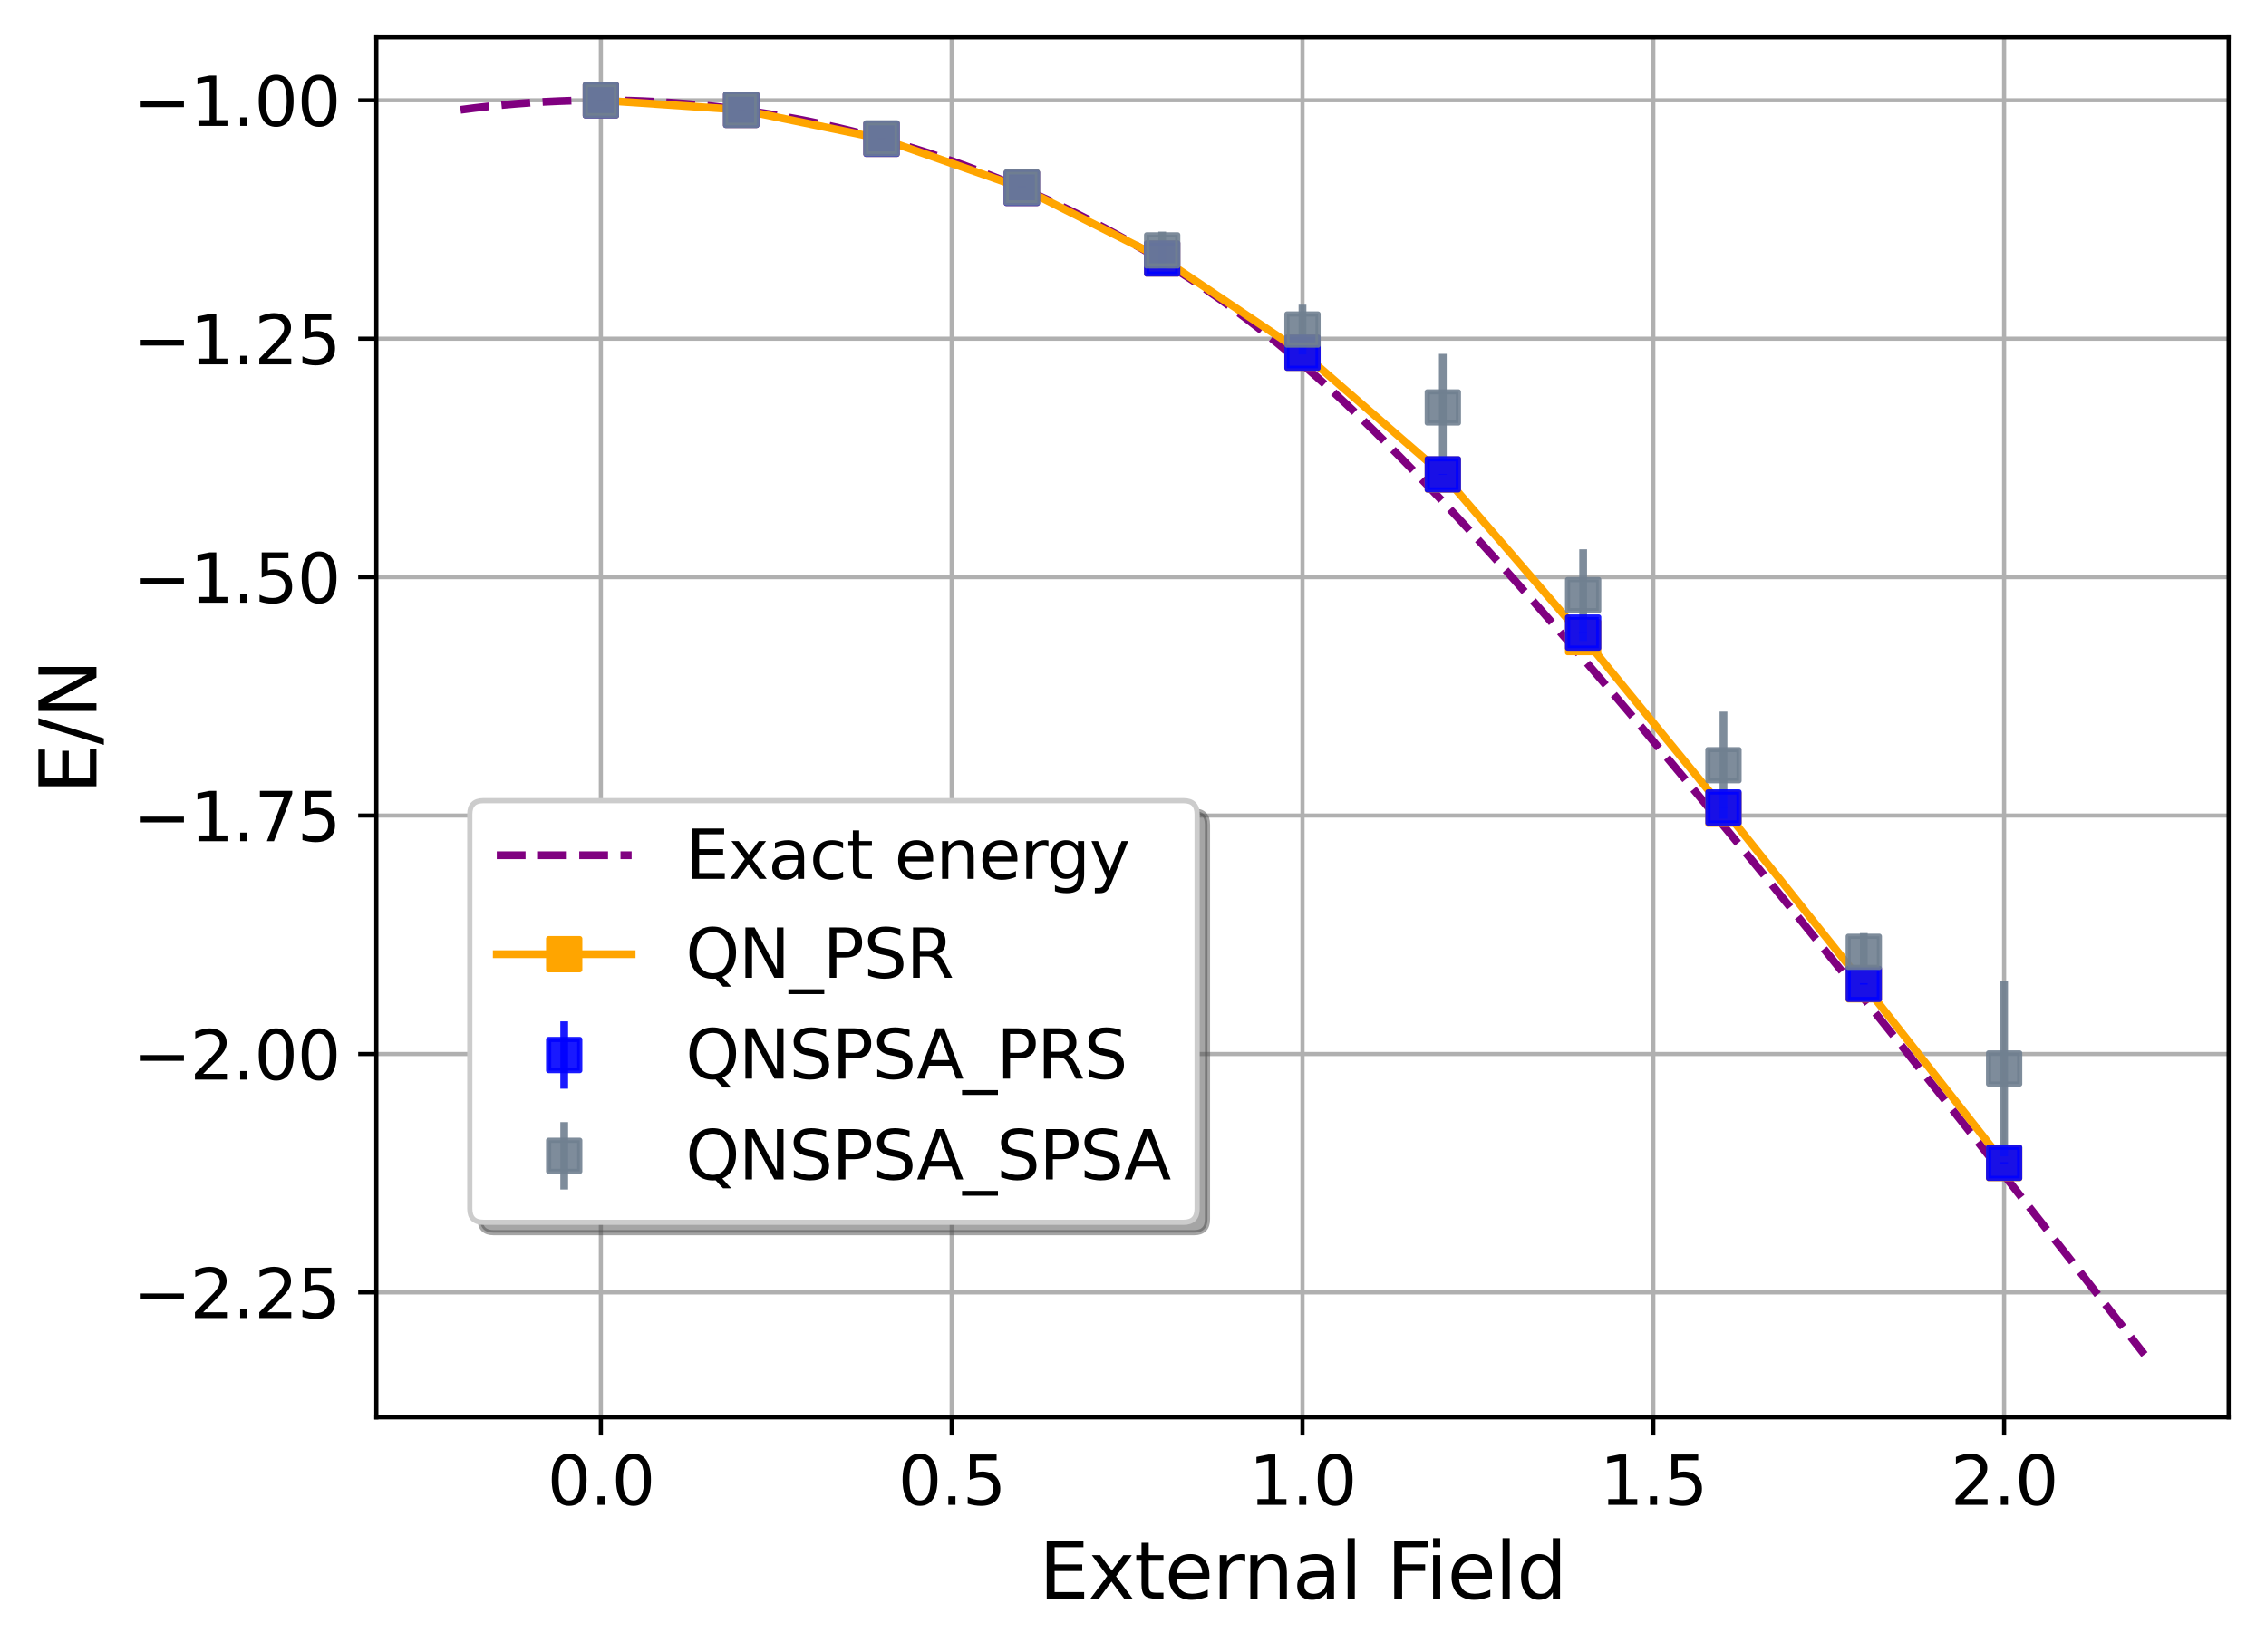 <?xml version="1.0" encoding="utf-8" standalone="no"?>
<!DOCTYPE svg PUBLIC "-//W3C//DTD SVG 1.1//EN"
  "http://www.w3.org/Graphics/SVG/1.1/DTD/svg11.dtd">
<svg xmlns:xlink="http://www.w3.org/1999/xlink" width="436.876pt" height="318.611pt" viewBox="0 0 436.876 318.611" xmlns="http://www.w3.org/2000/svg" version="1.1">
 <defs>
  <style type="text/css">*{stroke-linejoin: round; stroke-linecap: butt}</style>
 </defs>
 <g id="figure_1">
  <g id="patch_1">
   <path d="M 0 318.611 
L 436.876 318.611 
L 436.876 0 
L 0 0 
z
" style="fill: #ffffff"/>
  </g>
  <g id="axes_1">
   <g id="patch_2">
    <path d="M 72.556 273.312 
L 429.676 273.312 
L 429.676 7.2 
L 72.556 7.2 
z
" style="fill: #ffffff"/>
   </g>
   <g id="matplotlib.axis_1">
    <g id="xtick_1">
     <g id="line2d_1">
      <path d="M 115.843 273.312 
L 115.843 7.2 
" clip-path="url(#p0e451d0ab9)" style="fill: none; stroke: #b0b0b0; stroke-width: 0.8; stroke-linecap: square"/>
     </g>
     <g id="line2d_2">
      <defs>
       <path id="mf9d20a5f06" d="M 0 0 
L 0 3.5 
" style="stroke: #000000; stroke-width: 0.8"/>
      </defs>
      <g>
       <use xlink:href="#mf9d20a5f06" x="115.843" y="273.312" style="stroke: #000000; stroke-width: 0.8"/>
      </g>
     </g>
     <g id="text_1">
      <!-- 0.0 -->
      <g transform="translate(105.506 290.19) scale(0.13 -0.13)">
       <defs>
        <path id="DejaVuSans-30" d="M 2034 4250 
Q 1547 4250 1301 3770 
Q 1056 3291 1056 2328 
Q 1056 1369 1301 889 
Q 1547 409 2034 409 
Q 2525 409 2770 889 
Q 3016 1369 3016 2328 
Q 3016 3291 2770 3770 
Q 2525 4250 2034 4250 
z
M 2034 4750 
Q 2819 4750 3233 4129 
Q 3647 3509 3647 2328 
Q 3647 1150 3233 529 
Q 2819 -91 2034 -91 
Q 1250 -91 836 529 
Q 422 1150 422 2328 
Q 422 3509 836 4129 
Q 1250 4750 2034 4750 
z
" transform="scale(0.016)"/>
        <path id="DejaVuSans-2e" d="M 684 794 
L 1344 794 
L 1344 0 
L 684 0 
L 684 794 
z
" transform="scale(0.016)"/>
       </defs>
       <use xlink:href="#DejaVuSans-30"/>
       <use xlink:href="#DejaVuSans-2e" x="63.623"/>
       <use xlink:href="#DejaVuSans-30" x="95.41"/>
      </g>
     </g>
    </g>
    <g id="xtick_2">
     <g id="line2d_3">
      <path d="M 183.48 273.312 
L 183.48 7.2 
" clip-path="url(#p0e451d0ab9)" style="fill: none; stroke: #b0b0b0; stroke-width: 0.8; stroke-linecap: square"/>
     </g>
     <g id="line2d_4">
      <g>
       <use xlink:href="#mf9d20a5f06" x="183.48" y="273.312" style="stroke: #000000; stroke-width: 0.8"/>
      </g>
     </g>
     <g id="text_2">
      <!-- 0.5 -->
      <g transform="translate(173.143 290.19) scale(0.13 -0.13)">
       <defs>
        <path id="DejaVuSans-35" d="M 691 4666 
L 3169 4666 
L 3169 4134 
L 1269 4134 
L 1269 2991 
Q 1406 3038 1543 3061 
Q 1681 3084 1819 3084 
Q 2600 3084 3056 2656 
Q 3513 2228 3513 1497 
Q 3513 744 3044 326 
Q 2575 -91 1722 -91 
Q 1428 -91 1123 -41 
Q 819 9 494 109 
L 494 744 
Q 775 591 1075 516 
Q 1375 441 1709 441 
Q 2250 441 2565 725 
Q 2881 1009 2881 1497 
Q 2881 1984 2565 2268 
Q 2250 2553 1709 2553 
Q 1456 2553 1204 2497 
Q 953 2441 691 2322 
L 691 4666 
z
" transform="scale(0.016)"/>
       </defs>
       <use xlink:href="#DejaVuSans-30"/>
       <use xlink:href="#DejaVuSans-2e" x="63.623"/>
       <use xlink:href="#DejaVuSans-35" x="95.41"/>
      </g>
     </g>
    </g>
    <g id="xtick_3">
     <g id="line2d_5">
      <path d="M 251.116 273.312 
L 251.116 7.2 
" clip-path="url(#p0e451d0ab9)" style="fill: none; stroke: #b0b0b0; stroke-width: 0.8; stroke-linecap: square"/>
     </g>
     <g id="line2d_6">
      <g>
       <use xlink:href="#mf9d20a5f06" x="251.116" y="273.312" style="stroke: #000000; stroke-width: 0.8"/>
      </g>
     </g>
     <g id="text_3">
      <!-- 1.0 -->
      <g transform="translate(240.779 290.19) scale(0.13 -0.13)">
       <defs>
        <path id="DejaVuSans-31" d="M 794 531 
L 1825 531 
L 1825 4091 
L 703 3866 
L 703 4441 
L 1819 4666 
L 2450 4666 
L 2450 531 
L 3481 531 
L 3481 0 
L 794 0 
L 794 531 
z
" transform="scale(0.016)"/>
       </defs>
       <use xlink:href="#DejaVuSans-31"/>
       <use xlink:href="#DejaVuSans-2e" x="63.623"/>
       <use xlink:href="#DejaVuSans-30" x="95.41"/>
      </g>
     </g>
    </g>
    <g id="xtick_4">
     <g id="line2d_7">
      <path d="M 318.752 273.312 
L 318.752 7.2 
" clip-path="url(#p0e451d0ab9)" style="fill: none; stroke: #b0b0b0; stroke-width: 0.8; stroke-linecap: square"/>
     </g>
     <g id="line2d_8">
      <g>
       <use xlink:href="#mf9d20a5f06" x="318.752" y="273.312" style="stroke: #000000; stroke-width: 0.8"/>
      </g>
     </g>
     <g id="text_4">
      <!-- 1.5 -->
      <g transform="translate(308.415 290.19) scale(0.13 -0.13)">
       <use xlink:href="#DejaVuSans-31"/>
       <use xlink:href="#DejaVuSans-2e" x="63.623"/>
       <use xlink:href="#DejaVuSans-35" x="95.41"/>
      </g>
     </g>
    </g>
    <g id="xtick_5">
     <g id="line2d_9">
      <path d="M 386.389 273.312 
L 386.389 7.2 
" clip-path="url(#p0e451d0ab9)" style="fill: none; stroke: #b0b0b0; stroke-width: 0.8; stroke-linecap: square"/>
     </g>
     <g id="line2d_10">
      <g>
       <use xlink:href="#mf9d20a5f06" x="386.389" y="273.312" style="stroke: #000000; stroke-width: 0.8"/>
      </g>
     </g>
     <g id="text_5">
      <!-- 2.0 -->
      <g transform="translate(376.052 290.19) scale(0.13 -0.13)">
       <defs>
        <path id="DejaVuSans-32" d="M 1228 531 
L 3431 531 
L 3431 0 
L 469 0 
L 469 531 
Q 828 903 1448 1529 
Q 2069 2156 2228 2338 
Q 2531 2678 2651 2914 
Q 2772 3150 2772 3378 
Q 2772 3750 2511 3984 
Q 2250 4219 1831 4219 
Q 1534 4219 1204 4116 
Q 875 4013 500 3803 
L 500 4441 
Q 881 4594 1212 4672 
Q 1544 4750 1819 4750 
Q 2544 4750 2975 4387 
Q 3406 4025 3406 3419 
Q 3406 3131 3298 2873 
Q 3191 2616 2906 2266 
Q 2828 2175 2409 1742 
Q 1991 1309 1228 531 
z
" transform="scale(0.016)"/>
       </defs>
       <use xlink:href="#DejaVuSans-32"/>
       <use xlink:href="#DejaVuSans-2e" x="63.623"/>
       <use xlink:href="#DejaVuSans-30" x="95.41"/>
      </g>
     </g>
    </g>
    <g id="text_6">
     <!-- External Field -->
     <g transform="translate(200.301 308.291) scale(0.15 -0.15)">
      <defs>
       <path id="DejaVuSans-45" d="M 628 4666 
L 3578 4666 
L 3578 4134 
L 1259 4134 
L 1259 2753 
L 3481 2753 
L 3481 2222 
L 1259 2222 
L 1259 531 
L 3634 531 
L 3634 0 
L 628 0 
L 628 4666 
z
" transform="scale(0.016)"/>
       <path id="DejaVuSans-78" d="M 3513 3500 
L 2247 1797 
L 3578 0 
L 2900 0 
L 1881 1375 
L 863 0 
L 184 0 
L 1544 1831 
L 300 3500 
L 978 3500 
L 1906 2253 
L 2834 3500 
L 3513 3500 
z
" transform="scale(0.016)"/>
       <path id="DejaVuSans-74" d="M 1172 4494 
L 1172 3500 
L 2356 3500 
L 2356 3053 
L 1172 3053 
L 1172 1153 
Q 1172 725 1289 603 
Q 1406 481 1766 481 
L 2356 481 
L 2356 0 
L 1766 0 
Q 1100 0 847 248 
Q 594 497 594 1153 
L 594 3053 
L 172 3053 
L 172 3500 
L 594 3500 
L 594 4494 
L 1172 4494 
z
" transform="scale(0.016)"/>
       <path id="DejaVuSans-65" d="M 3597 1894 
L 3597 1613 
L 953 1613 
Q 991 1019 1311 708 
Q 1631 397 2203 397 
Q 2534 397 2845 478 
Q 3156 559 3463 722 
L 3463 178 
Q 3153 47 2828 -22 
Q 2503 -91 2169 -91 
Q 1331 -91 842 396 
Q 353 884 353 1716 
Q 353 2575 817 3079 
Q 1281 3584 2069 3584 
Q 2775 3584 3186 3129 
Q 3597 2675 3597 1894 
z
M 3022 2063 
Q 3016 2534 2758 2815 
Q 2500 3097 2075 3097 
Q 1594 3097 1305 2825 
Q 1016 2553 972 2059 
L 3022 2063 
z
" transform="scale(0.016)"/>
       <path id="DejaVuSans-72" d="M 2631 2963 
Q 2534 3019 2420 3045 
Q 2306 3072 2169 3072 
Q 1681 3072 1420 2755 
Q 1159 2438 1159 1844 
L 1159 0 
L 581 0 
L 581 3500 
L 1159 3500 
L 1159 2956 
Q 1341 3275 1631 3429 
Q 1922 3584 2338 3584 
Q 2397 3584 2469 3576 
Q 2541 3569 2628 3553 
L 2631 2963 
z
" transform="scale(0.016)"/>
       <path id="DejaVuSans-6e" d="M 3513 2113 
L 3513 0 
L 2938 0 
L 2938 2094 
Q 2938 2591 2744 2837 
Q 2550 3084 2163 3084 
Q 1697 3084 1428 2787 
Q 1159 2491 1159 1978 
L 1159 0 
L 581 0 
L 581 3500 
L 1159 3500 
L 1159 2956 
Q 1366 3272 1645 3428 
Q 1925 3584 2291 3584 
Q 2894 3584 3203 3211 
Q 3513 2838 3513 2113 
z
" transform="scale(0.016)"/>
       <path id="DejaVuSans-61" d="M 2194 1759 
Q 1497 1759 1228 1600 
Q 959 1441 959 1056 
Q 959 750 1161 570 
Q 1363 391 1709 391 
Q 2188 391 2477 730 
Q 2766 1069 2766 1631 
L 2766 1759 
L 2194 1759 
z
M 3341 1997 
L 3341 0 
L 2766 0 
L 2766 531 
Q 2569 213 2275 61 
Q 1981 -91 1556 -91 
Q 1019 -91 701 211 
Q 384 513 384 1019 
Q 384 1609 779 1909 
Q 1175 2209 1959 2209 
L 2766 2209 
L 2766 2266 
Q 2766 2663 2505 2880 
Q 2244 3097 1772 3097 
Q 1472 3097 1187 3025 
Q 903 2953 641 2809 
L 641 3341 
Q 956 3463 1253 3523 
Q 1550 3584 1831 3584 
Q 2591 3584 2966 3190 
Q 3341 2797 3341 1997 
z
" transform="scale(0.016)"/>
       <path id="DejaVuSans-6c" d="M 603 4863 
L 1178 4863 
L 1178 0 
L 603 0 
L 603 4863 
z
" transform="scale(0.016)"/>
       <path id="DejaVuSans-20" transform="scale(0.016)"/>
       <path id="DejaVuSans-46" d="M 628 4666 
L 3309 4666 
L 3309 4134 
L 1259 4134 
L 1259 2759 
L 3109 2759 
L 3109 2228 
L 1259 2228 
L 1259 0 
L 628 0 
L 628 4666 
z
" transform="scale(0.016)"/>
       <path id="DejaVuSans-69" d="M 603 3500 
L 1178 3500 
L 1178 0 
L 603 0 
L 603 3500 
z
M 603 4863 
L 1178 4863 
L 1178 4134 
L 603 4134 
L 603 4863 
z
" transform="scale(0.016)"/>
       <path id="DejaVuSans-64" d="M 2906 2969 
L 2906 4863 
L 3481 4863 
L 3481 0 
L 2906 0 
L 2906 525 
Q 2725 213 2448 61 
Q 2172 -91 1784 -91 
Q 1150 -91 751 415 
Q 353 922 353 1747 
Q 353 2572 751 3078 
Q 1150 3584 1784 3584 
Q 2172 3584 2448 3432 
Q 2725 3281 2906 2969 
z
M 947 1747 
Q 947 1113 1208 752 
Q 1469 391 1925 391 
Q 2381 391 2643 752 
Q 2906 1113 2906 1747 
Q 2906 2381 2643 2742 
Q 2381 3103 1925 3103 
Q 1469 3103 1208 2742 
Q 947 2381 947 1747 
z
" transform="scale(0.016)"/>
      </defs>
      <use xlink:href="#DejaVuSans-45"/>
      <use xlink:href="#DejaVuSans-78" x="63.184"/>
      <use xlink:href="#DejaVuSans-74" x="122.363"/>
      <use xlink:href="#DejaVuSans-65" x="161.572"/>
      <use xlink:href="#DejaVuSans-72" x="223.096"/>
      <use xlink:href="#DejaVuSans-6e" x="262.459"/>
      <use xlink:href="#DejaVuSans-61" x="325.838"/>
      <use xlink:href="#DejaVuSans-6c" x="387.117"/>
      <use xlink:href="#DejaVuSans-20" x="414.9"/>
      <use xlink:href="#DejaVuSans-46" x="446.688"/>
      <use xlink:href="#DejaVuSans-69" x="496.957"/>
      <use xlink:href="#DejaVuSans-65" x="524.74"/>
      <use xlink:href="#DejaVuSans-6c" x="586.264"/>
      <use xlink:href="#DejaVuSans-64" x="614.047"/>
     </g>
    </g>
   </g>
   <g id="matplotlib.axis_2">
    <g id="ytick_1">
     <g id="line2d_11">
      <path d="M 72.556 249.227 
L 429.676 249.227 
" clip-path="url(#p0e451d0ab9)" style="fill: none; stroke: #b0b0b0; stroke-width: 0.8; stroke-linecap: square"/>
     </g>
     <g id="line2d_12">
      <defs>
       <path id="mf06c766be4" d="M 0 0 
L -3.5 0 
" style="stroke: #000000; stroke-width: 0.8"/>
      </defs>
      <g>
       <use xlink:href="#mf06c766be4" x="72.556" y="249.227" style="stroke: #000000; stroke-width: 0.8"/>
      </g>
     </g>
     <g id="text_7">
      <!-- −2.25 -->
      <g transform="translate(25.717 254.166) scale(0.13 -0.13)">
       <defs>
        <path id="DejaVuSans-2212" d="M 678 2272 
L 4684 2272 
L 4684 1741 
L 678 1741 
L 678 2272 
z
" transform="scale(0.016)"/>
       </defs>
       <use xlink:href="#DejaVuSans-2212"/>
       <use xlink:href="#DejaVuSans-32" x="83.789"/>
       <use xlink:href="#DejaVuSans-2e" x="147.412"/>
       <use xlink:href="#DejaVuSans-32" x="179.199"/>
       <use xlink:href="#DejaVuSans-35" x="242.822"/>
      </g>
     </g>
    </g>
    <g id="ytick_2">
     <g id="line2d_13">
      <path d="M 72.556 203.25 
L 429.676 203.25 
" clip-path="url(#p0e451d0ab9)" style="fill: none; stroke: #b0b0b0; stroke-width: 0.8; stroke-linecap: square"/>
     </g>
     <g id="line2d_14">
      <g>
       <use xlink:href="#mf06c766be4" x="72.556" y="203.25" style="stroke: #000000; stroke-width: 0.8"/>
      </g>
     </g>
     <g id="text_8">
      <!-- −2.00 -->
      <g transform="translate(25.717 208.189) scale(0.13 -0.13)">
       <use xlink:href="#DejaVuSans-2212"/>
       <use xlink:href="#DejaVuSans-32" x="83.789"/>
       <use xlink:href="#DejaVuSans-2e" x="147.412"/>
       <use xlink:href="#DejaVuSans-30" x="179.199"/>
       <use xlink:href="#DejaVuSans-30" x="242.822"/>
      </g>
     </g>
    </g>
    <g id="ytick_3">
     <g id="line2d_15">
      <path d="M 72.556 157.273 
L 429.676 157.273 
" clip-path="url(#p0e451d0ab9)" style="fill: none; stroke: #b0b0b0; stroke-width: 0.8; stroke-linecap: square"/>
     </g>
     <g id="line2d_16">
      <g>
       <use xlink:href="#mf06c766be4" x="72.556" y="157.273" style="stroke: #000000; stroke-width: 0.8"/>
      </g>
     </g>
     <g id="text_9">
      <!-- −1.75 -->
      <g transform="translate(25.717 162.211) scale(0.13 -0.13)">
       <defs>
        <path id="DejaVuSans-37" d="M 525 4666 
L 3525 4666 
L 3525 4397 
L 1831 0 
L 1172 0 
L 2766 4134 
L 525 4134 
L 525 4666 
z
" transform="scale(0.016)"/>
       </defs>
       <use xlink:href="#DejaVuSans-2212"/>
       <use xlink:href="#DejaVuSans-31" x="83.789"/>
       <use xlink:href="#DejaVuSans-2e" x="147.412"/>
       <use xlink:href="#DejaVuSans-37" x="179.199"/>
       <use xlink:href="#DejaVuSans-35" x="242.822"/>
      </g>
     </g>
    </g>
    <g id="ytick_4">
     <g id="line2d_17">
      <path d="M 72.556 111.295 
L 429.676 111.295 
" clip-path="url(#p0e451d0ab9)" style="fill: none; stroke: #b0b0b0; stroke-width: 0.8; stroke-linecap: square"/>
     </g>
     <g id="line2d_18">
      <g>
       <use xlink:href="#mf06c766be4" x="72.556" y="111.295" style="stroke: #000000; stroke-width: 0.8"/>
      </g>
     </g>
     <g id="text_10">
      <!-- −1.50 -->
      <g transform="translate(25.717 116.234) scale(0.13 -0.13)">
       <use xlink:href="#DejaVuSans-2212"/>
       <use xlink:href="#DejaVuSans-31" x="83.789"/>
       <use xlink:href="#DejaVuSans-2e" x="147.412"/>
       <use xlink:href="#DejaVuSans-35" x="179.199"/>
       <use xlink:href="#DejaVuSans-30" x="242.822"/>
      </g>
     </g>
    </g>
    <g id="ytick_5">
     <g id="line2d_19">
      <path d="M 72.556 65.318 
L 429.676 65.318 
" clip-path="url(#p0e451d0ab9)" style="fill: none; stroke: #b0b0b0; stroke-width: 0.8; stroke-linecap: square"/>
     </g>
     <g id="line2d_20">
      <g>
       <use xlink:href="#mf06c766be4" x="72.556" y="65.318" style="stroke: #000000; stroke-width: 0.8"/>
      </g>
     </g>
     <g id="text_11">
      <!-- −1.25 -->
      <g transform="translate(25.717 70.257) scale(0.13 -0.13)">
       <use xlink:href="#DejaVuSans-2212"/>
       <use xlink:href="#DejaVuSans-31" x="83.789"/>
       <use xlink:href="#DejaVuSans-2e" x="147.412"/>
       <use xlink:href="#DejaVuSans-32" x="179.199"/>
       <use xlink:href="#DejaVuSans-35" x="242.822"/>
      </g>
     </g>
    </g>
    <g id="ytick_6">
     <g id="line2d_21">
      <path d="M 72.556 19.34 
L 429.676 19.34 
" clip-path="url(#p0e451d0ab9)" style="fill: none; stroke: #b0b0b0; stroke-width: 0.8; stroke-linecap: square"/>
     </g>
     <g id="line2d_22">
      <g>
       <use xlink:href="#mf06c766be4" x="72.556" y="19.34" style="stroke: #000000; stroke-width: 0.8"/>
      </g>
     </g>
     <g id="text_12">
      <!-- −1.00 -->
      <g transform="translate(25.717 24.279) scale(0.13 -0.13)">
       <use xlink:href="#DejaVuSans-2212"/>
       <use xlink:href="#DejaVuSans-31" x="83.789"/>
       <use xlink:href="#DejaVuSans-2e" x="147.412"/>
       <use xlink:href="#DejaVuSans-30" x="179.199"/>
       <use xlink:href="#DejaVuSans-30" x="242.822"/>
      </g>
     </g>
    </g>
    <g id="text_13">
     <!-- E/N -->
     <g transform="translate(18.598 153.133) rotate(-90) scale(0.15 -0.15)">
      <defs>
       <path id="DejaVuSans-2f" d="M 1625 4666 
L 2156 4666 
L 531 -594 
L 0 -594 
L 1625 4666 
z
" transform="scale(0.016)"/>
       <path id="DejaVuSans-4e" d="M 628 4666 
L 1478 4666 
L 3547 763 
L 3547 4666 
L 4159 4666 
L 4159 0 
L 3309 0 
L 1241 3903 
L 1241 0 
L 628 0 
L 628 4666 
z
" transform="scale(0.016)"/>
      </defs>
      <use xlink:href="#DejaVuSans-45"/>
      <use xlink:href="#DejaVuSans-2f" x="63.184"/>
      <use xlink:href="#DejaVuSans-4e" x="96.875"/>
     </g>
    </g>
   </g>
   <g id="line2d_23">
    <path d="M 88.789 21.184 
L 91.494 20.833 
L 94.2 20.519 
L 96.905 20.243 
L 99.611 20.003 
L 102.316 19.801 
L 105.022 19.635 
L 107.727 19.506 
L 110.432 19.414 
L 113.138 19.359 
L 115.843 19.34 
L 118.549 19.359 
L 121.254 19.414 
L 123.96 19.506 
L 126.665 19.635 
L 129.371 19.801 
L 132.076 20.003 
L 134.782 20.243 
L 137.487 20.519 
L 140.192 20.833 
L 142.898 21.184 
L 145.603 21.573 
L 148.309 21.998 
L 151.014 22.462 
L 153.72 22.963 
L 156.425 23.502 
L 159.131 24.079 
L 161.836 24.695 
L 164.542 25.349 
L 167.247 26.042 
L 169.952 26.774 
L 172.658 27.545 
L 175.363 28.355 
L 178.069 29.206 
L 180.774 30.096 
L 183.48 31.027 
L 186.185 32 
L 188.891 33.013 
L 191.596 34.069 
L 194.302 35.167 
L 197.007 36.309 
L 199.712 37.494 
L 202.418 38.724 
L 205.123 40 
L 207.829 41.322 
L 210.534 42.692 
L 213.24 44.112 
L 215.945 45.582 
L 218.651 47.105 
L 221.356 48.682 
L 224.062 50.316 
L 226.767 52.009 
L 229.472 53.763 
L 232.178 55.582 
L 234.883 57.466 
L 237.589 59.42 
L 240.294 61.443 
L 243 63.539 
L 245.705 65.708 
L 248.411 67.949 
L 251.116 70.262 
L 253.822 72.645 
L 256.527 75.095 
L 259.232 77.611 
L 261.938 80.187 
L 264.643 82.821 
L 267.349 85.508 
L 270.054 88.245 
L 272.76 91.028 
L 275.465 93.854 
L 278.171 96.72 
L 280.876 99.622 
L 283.582 102.558 
L 286.287 105.525 
L 288.992 108.521 
L 291.698 111.544 
L 294.403 114.593 
L 297.109 117.665 
L 299.814 120.759 
L 302.52 123.874 
L 305.225 127.009 
L 307.931 130.162 
L 310.636 133.332 
L 313.342 136.518 
L 316.047 139.72 
L 318.752 142.937 
L 321.458 146.168 
L 324.163 149.412 
L 326.869 152.668 
L 329.574 155.937 
L 332.28 159.217 
L 334.985 162.508 
L 337.691 165.809 
L 340.396 169.121 
L 343.102 172.442 
L 345.807 175.773 
L 348.512 179.112 
L 351.218 182.46 
L 353.923 185.815 
L 356.629 189.179 
L 359.334 192.551 
L 362.04 195.929 
L 364.745 199.315 
L 367.451 202.707 
L 370.156 206.106 
L 372.862 209.511 
L 375.567 212.922 
L 378.272 216.339 
L 380.978 219.762 
L 383.683 223.19 
L 386.389 226.624 
L 389.094 230.062 
L 391.8 233.506 
L 394.505 236.954 
L 397.211 240.407 
L 399.916 243.865 
L 402.622 247.327 
L 405.327 250.793 
L 408.032 254.264 
L 410.738 257.738 
L 413.443 261.216 
" clip-path="url(#p0e451d0ab9)" style="fill: none; stroke-dasharray: 5.55,2.4; stroke-dashoffset: 0; stroke: #800080; stroke-width: 1.5"/>
   </g>
   <g id="line2d_24">
    <path d="M 115.843 19.34 
L 142.898 21.184 
L 169.952 26.764 
L 197.007 36.234 
L 224.062 49.851 
L 251.116 68.017 
L 278.171 91.503 
L 305.225 122.86 
L 332.28 155.945 
L 359.334 189.826 
L 386.389 224.283 
" clip-path="url(#p0e451d0ab9)" style="fill: none; stroke: #ffa500; stroke-width: 1.5; stroke-linecap: square"/>
    <defs>
     <path id="mbfec315d0d" d="M -3 3 
L 3 3 
L 3 -3 
L -3 -3 
z
" style="stroke: #ffa500; stroke-linejoin: miter"/>
    </defs>
    <g clip-path="url(#p0e451d0ab9)">
     <use xlink:href="#mbfec315d0d" x="115.843" y="19.34" style="fill: #ffa500; stroke: #ffa500; stroke-linejoin: miter"/>
     <use xlink:href="#mbfec315d0d" x="142.898" y="21.184" style="fill: #ffa500; stroke: #ffa500; stroke-linejoin: miter"/>
     <use xlink:href="#mbfec315d0d" x="169.952" y="26.764" style="fill: #ffa500; stroke: #ffa500; stroke-linejoin: miter"/>
     <use xlink:href="#mbfec315d0d" x="197.007" y="36.234" style="fill: #ffa500; stroke: #ffa500; stroke-linejoin: miter"/>
     <use xlink:href="#mbfec315d0d" x="224.062" y="49.851" style="fill: #ffa500; stroke: #ffa500; stroke-linejoin: miter"/>
     <use xlink:href="#mbfec315d0d" x="251.116" y="68.017" style="fill: #ffa500; stroke: #ffa500; stroke-linejoin: miter"/>
     <use xlink:href="#mbfec315d0d" x="278.171" y="91.503" style="fill: #ffa500; stroke: #ffa500; stroke-linejoin: miter"/>
     <use xlink:href="#mbfec315d0d" x="305.225" y="122.86" style="fill: #ffa500; stroke: #ffa500; stroke-linejoin: miter"/>
     <use xlink:href="#mbfec315d0d" x="332.28" y="155.945" style="fill: #ffa500; stroke: #ffa500; stroke-linejoin: miter"/>
     <use xlink:href="#mbfec315d0d" x="359.334" y="189.826" style="fill: #ffa500; stroke: #ffa500; stroke-linejoin: miter"/>
     <use xlink:href="#mbfec315d0d" x="386.389" y="224.283" style="fill: #ffa500; stroke: #ffa500; stroke-linejoin: miter"/>
    </g>
   </g>
   <g id="LineCollection_1">
    <path d="M 115.843 19.34 
L 115.843 19.34 
" clip-path="url(#p0e451d0ab9)" style="fill: none; stroke: #0000ff; stroke-opacity: 0.9; stroke-width: 1.5"/>
    <path d="M 142.898 21.184 
L 142.898 21.184 
" clip-path="url(#p0e451d0ab9)" style="fill: none; stroke: #0000ff; stroke-opacity: 0.9; stroke-width: 1.5"/>
    <path d="M 169.952 26.764 
L 169.952 26.764 
" clip-path="url(#p0e451d0ab9)" style="fill: none; stroke: #0000ff; stroke-opacity: 0.9; stroke-width: 1.5"/>
    <path d="M 197.007 36.234 
L 197.007 36.234 
" clip-path="url(#p0e451d0ab9)" style="fill: none; stroke: #0000ff; stroke-opacity: 0.9; stroke-width: 1.5"/>
    <path d="M 224.062 49.851 
L 224.062 49.851 
" clip-path="url(#p0e451d0ab9)" style="fill: none; stroke: #0000ff; stroke-opacity: 0.9; stroke-width: 1.5"/>
    <path d="M 251.116 68.02 
L 251.116 68.014 
" clip-path="url(#p0e451d0ab9)" style="fill: none; stroke: #0000ff; stroke-opacity: 0.9; stroke-width: 1.5"/>
    <path d="M 278.171 91.52 
L 278.171 91.416 
" clip-path="url(#p0e451d0ab9)" style="fill: none; stroke: #0000ff; stroke-opacity: 0.9; stroke-width: 1.5"/>
    <path d="M 305.225 122.184 
L 305.225 121.796 
" clip-path="url(#p0e451d0ab9)" style="fill: none; stroke: #0000ff; stroke-opacity: 0.9; stroke-width: 1.5"/>
    <path d="M 332.28 155.779 
L 332.28 155.644 
" clip-path="url(#p0e451d0ab9)" style="fill: none; stroke: #0000ff; stroke-opacity: 0.9; stroke-width: 1.5"/>
    <path d="M 359.334 189.877 
L 359.334 189.596 
" clip-path="url(#p0e451d0ab9)" style="fill: none; stroke: #0000ff; stroke-opacity: 0.9; stroke-width: 1.5"/>
    <path d="M 386.389 224.35 
L 386.389 224.128 
" clip-path="url(#p0e451d0ab9)" style="fill: none; stroke: #0000ff; stroke-opacity: 0.9; stroke-width: 1.5"/>
   </g>
   <g id="LineCollection_2">
    <path d="M 115.843 19.332 
L 115.843 19.296 
" clip-path="url(#p0e451d0ab9)" style="fill: none; stroke: #708090; stroke-opacity: 0.9; stroke-width: 1.5"/>
    <path d="M 142.898 21.175 
L 142.898 21.142 
" clip-path="url(#p0e451d0ab9)" style="fill: none; stroke: #708090; stroke-opacity: 0.9; stroke-width: 1.5"/>
    <path d="M 169.952 26.768 
L 169.952 26.608 
" clip-path="url(#p0e451d0ab9)" style="fill: none; stroke: #708090; stroke-opacity: 0.9; stroke-width: 1.5"/>
    <path d="M 197.007 36.333 
L 197.007 35.942 
" clip-path="url(#p0e451d0ab9)" style="fill: none; stroke: #708090; stroke-opacity: 0.9; stroke-width: 1.5"/>
    <path d="M 224.062 51.913 
L 224.062 44.655 
" clip-path="url(#p0e451d0ab9)" style="fill: none; stroke: #708090; stroke-opacity: 0.9; stroke-width: 1.5"/>
    <path d="M 251.116 68.347 
L 251.116 58.751 
" clip-path="url(#p0e451d0ab9)" style="fill: none; stroke: #708090; stroke-opacity: 0.9; stroke-width: 1.5"/>
    <path d="M 278.171 88.899 
L 278.171 68.238 
" clip-path="url(#p0e451d0ab9)" style="fill: none; stroke: #708090; stroke-opacity: 0.9; stroke-width: 1.5"/>
    <path d="M 305.225 123.618 
L 305.225 105.926 
" clip-path="url(#p0e451d0ab9)" style="fill: none; stroke: #708090; stroke-opacity: 0.9; stroke-width: 1.5"/>
    <path d="M 332.28 157.886 
L 332.28 137.231 
" clip-path="url(#p0e451d0ab9)" style="fill: none; stroke: #708090; stroke-opacity: 0.9; stroke-width: 1.5"/>
    <path d="M 359.334 187.166 
L 359.334 179.933 
" clip-path="url(#p0e451d0ab9)" style="fill: none; stroke: #708090; stroke-opacity: 0.9; stroke-width: 1.5"/>
    <path d="M 386.389 222.994 
L 386.389 189.094 
" clip-path="url(#p0e451d0ab9)" style="fill: none; stroke: #708090; stroke-opacity: 0.9; stroke-width: 1.5"/>
   </g>
   <g id="line2d_25">
    <defs>
     <path id="m80ab157029" d="M -3 3 
L 3 3 
L 3 -3 
L -3 -3 
z
" style="stroke: #0000ff; stroke-opacity: 0.9; stroke-linejoin: miter"/>
    </defs>
    <g clip-path="url(#p0e451d0ab9)">
     <use xlink:href="#m80ab157029" x="115.843" y="19.34" style="fill: #0000ff; fill-opacity: 0.9; stroke: #0000ff; stroke-opacity: 0.9; stroke-linejoin: miter"/>
     <use xlink:href="#m80ab157029" x="142.898" y="21.184" style="fill: #0000ff; fill-opacity: 0.9; stroke: #0000ff; stroke-opacity: 0.9; stroke-linejoin: miter"/>
     <use xlink:href="#m80ab157029" x="169.952" y="26.764" style="fill: #0000ff; fill-opacity: 0.9; stroke: #0000ff; stroke-opacity: 0.9; stroke-linejoin: miter"/>
     <use xlink:href="#m80ab157029" x="197.007" y="36.234" style="fill: #0000ff; fill-opacity: 0.9; stroke: #0000ff; stroke-opacity: 0.9; stroke-linejoin: miter"/>
     <use xlink:href="#m80ab157029" x="224.062" y="49.851" style="fill: #0000ff; fill-opacity: 0.9; stroke: #0000ff; stroke-opacity: 0.9; stroke-linejoin: miter"/>
     <use xlink:href="#m80ab157029" x="251.116" y="68.017" style="fill: #0000ff; fill-opacity: 0.9; stroke: #0000ff; stroke-opacity: 0.9; stroke-linejoin: miter"/>
     <use xlink:href="#m80ab157029" x="278.171" y="91.468" style="fill: #0000ff; fill-opacity: 0.9; stroke: #0000ff; stroke-opacity: 0.9; stroke-linejoin: miter"/>
     <use xlink:href="#m80ab157029" x="305.225" y="121.99" style="fill: #0000ff; fill-opacity: 0.9; stroke: #0000ff; stroke-opacity: 0.9; stroke-linejoin: miter"/>
     <use xlink:href="#m80ab157029" x="332.28" y="155.711" style="fill: #0000ff; fill-opacity: 0.9; stroke: #0000ff; stroke-opacity: 0.9; stroke-linejoin: miter"/>
     <use xlink:href="#m80ab157029" x="359.334" y="189.737" style="fill: #0000ff; fill-opacity: 0.9; stroke: #0000ff; stroke-opacity: 0.9; stroke-linejoin: miter"/>
     <use xlink:href="#m80ab157029" x="386.389" y="224.239" style="fill: #0000ff; fill-opacity: 0.9; stroke: #0000ff; stroke-opacity: 0.9; stroke-linejoin: miter"/>
    </g>
   </g>
   <g id="line2d_26">
    <defs>
     <path id="m3d1a646135" d="M -3 3 
L 3 3 
L 3 -3 
L -3 -3 
z
" style="stroke: #708090; stroke-opacity: 0.9; stroke-linejoin: miter"/>
    </defs>
    <g clip-path="url(#p0e451d0ab9)">
     <use xlink:href="#m3d1a646135" x="115.843" y="19.314" style="fill: #708090; fill-opacity: 0.9; stroke: #708090; stroke-opacity: 0.9; stroke-linejoin: miter"/>
     <use xlink:href="#m3d1a646135" x="142.898" y="21.159" style="fill: #708090; fill-opacity: 0.9; stroke: #708090; stroke-opacity: 0.9; stroke-linejoin: miter"/>
     <use xlink:href="#m3d1a646135" x="169.952" y="26.688" style="fill: #708090; fill-opacity: 0.9; stroke: #708090; stroke-opacity: 0.9; stroke-linejoin: miter"/>
     <use xlink:href="#m3d1a646135" x="197.007" y="36.138" style="fill: #708090; fill-opacity: 0.9; stroke: #708090; stroke-opacity: 0.9; stroke-linejoin: miter"/>
     <use xlink:href="#m3d1a646135" x="224.062" y="48.284" style="fill: #708090; fill-opacity: 0.9; stroke: #708090; stroke-opacity: 0.9; stroke-linejoin: miter"/>
     <use xlink:href="#m3d1a646135" x="251.116" y="63.549" style="fill: #708090; fill-opacity: 0.9; stroke: #708090; stroke-opacity: 0.9; stroke-linejoin: miter"/>
     <use xlink:href="#m3d1a646135" x="278.171" y="78.568" style="fill: #708090; fill-opacity: 0.9; stroke: #708090; stroke-opacity: 0.9; stroke-linejoin: miter"/>
     <use xlink:href="#m3d1a646135" x="305.225" y="114.772" style="fill: #708090; fill-opacity: 0.9; stroke: #708090; stroke-opacity: 0.9; stroke-linejoin: miter"/>
     <use xlink:href="#m3d1a646135" x="332.28" y="147.559" style="fill: #708090; fill-opacity: 0.9; stroke: #708090; stroke-opacity: 0.9; stroke-linejoin: miter"/>
     <use xlink:href="#m3d1a646135" x="359.334" y="183.55" style="fill: #708090; fill-opacity: 0.9; stroke: #708090; stroke-opacity: 0.9; stroke-linejoin: miter"/>
     <use xlink:href="#m3d1a646135" x="386.389" y="206.044" style="fill: #708090; fill-opacity: 0.9; stroke: #708090; stroke-opacity: 0.9; stroke-linejoin: miter"/>
    </g>
   </g>
   <g id="patch_3">
    <path d="M 72.556 273.312 
L 72.556 7.2 
" style="fill: none; stroke: #000000; stroke-width: 0.8; stroke-linejoin: miter; stroke-linecap: square"/>
   </g>
   <g id="patch_4">
    <path d="M 429.676 273.312 
L 429.676 7.2 
" style="fill: none; stroke: #000000; stroke-width: 0.8; stroke-linejoin: miter; stroke-linecap: square"/>
   </g>
   <g id="patch_5">
    <path d="M 72.556 273.312 
L 429.676 273.312 
" style="fill: none; stroke: #000000; stroke-width: 0.8; stroke-linejoin: miter; stroke-linecap: square"/>
   </g>
   <g id="patch_6">
    <path d="M 72.556 7.2 
L 429.676 7.2 
" style="fill: none; stroke: #000000; stroke-width: 0.8; stroke-linejoin: miter; stroke-linecap: square"/>
   </g>
  </g>
  <g id="legend_1">
   <g id="patch_7">
    <path d="M 95.176 237.708 
L 230.197 237.708 
Q 232.797 237.708 232.797 235.108 
L 232.797 158.997 
Q 232.797 156.397 230.197 156.397 
L 95.176 156.397 
Q 92.576 156.397 92.576 158.997 
L 92.576 235.108 
Q 92.576 237.708 95.176 237.708 
z
" style="fill: #4c4c4c; opacity: 0.5; stroke: #4c4c4c; stroke-linejoin: miter"/>
   </g>
   <g id="patch_8">
    <path d="M 93.176 235.708 
L 228.197 235.708 
Q 230.797 235.708 230.797 233.108 
L 230.797 156.997 
Q 230.797 154.397 228.197 154.397 
L 93.176 154.397 
Q 90.576 154.397 90.576 156.997 
L 90.576 233.108 
Q 90.576 235.708 93.176 235.708 
z
" style="fill: #ffffff; stroke: #cccccc; stroke-linejoin: miter"/>
   </g>
   <g id="line2d_27">
    <path d="M 95.776 164.925 
L 108.776 164.925 
L 121.776 164.925 
" style="fill: none; stroke-dasharray: 5.55,2.4; stroke-dashoffset: 0; stroke: #800080; stroke-width: 1.5"/>
   </g>
   <g id="text_14">
    <!-- Exact energy -->
    <g transform="translate(132.176 169.475) scale(0.13 -0.13)">
     <defs>
      <path id="DejaVuSans-63" d="M 3122 3366 
L 3122 2828 
Q 2878 2963 2633 3030 
Q 2388 3097 2138 3097 
Q 1578 3097 1268 2742 
Q 959 2388 959 1747 
Q 959 1106 1268 751 
Q 1578 397 2138 397 
Q 2388 397 2633 464 
Q 2878 531 3122 666 
L 3122 134 
Q 2881 22 2623 -34 
Q 2366 -91 2075 -91 
Q 1284 -91 818 406 
Q 353 903 353 1747 
Q 353 2603 823 3093 
Q 1294 3584 2113 3584 
Q 2378 3584 2631 3529 
Q 2884 3475 3122 3366 
z
" transform="scale(0.016)"/>
      <path id="DejaVuSans-67" d="M 2906 1791 
Q 2906 2416 2648 2759 
Q 2391 3103 1925 3103 
Q 1463 3103 1205 2759 
Q 947 2416 947 1791 
Q 947 1169 1205 825 
Q 1463 481 1925 481 
Q 2391 481 2648 825 
Q 2906 1169 2906 1791 
z
M 3481 434 
Q 3481 -459 3084 -895 
Q 2688 -1331 1869 -1331 
Q 1566 -1331 1297 -1286 
Q 1028 -1241 775 -1147 
L 775 -588 
Q 1028 -725 1275 -790 
Q 1522 -856 1778 -856 
Q 2344 -856 2625 -561 
Q 2906 -266 2906 331 
L 2906 616 
Q 2728 306 2450 153 
Q 2172 0 1784 0 
Q 1141 0 747 490 
Q 353 981 353 1791 
Q 353 2603 747 3093 
Q 1141 3584 1784 3584 
Q 2172 3584 2450 3431 
Q 2728 3278 2906 2969 
L 2906 3500 
L 3481 3500 
L 3481 434 
z
" transform="scale(0.016)"/>
      <path id="DejaVuSans-79" d="M 2059 -325 
Q 1816 -950 1584 -1140 
Q 1353 -1331 966 -1331 
L 506 -1331 
L 506 -850 
L 844 -850 
Q 1081 -850 1212 -737 
Q 1344 -625 1503 -206 
L 1606 56 
L 191 3500 
L 800 3500 
L 1894 763 
L 2988 3500 
L 3597 3500 
L 2059 -325 
z
" transform="scale(0.016)"/>
     </defs>
     <use xlink:href="#DejaVuSans-45"/>
     <use xlink:href="#DejaVuSans-78" x="63.184"/>
     <use xlink:href="#DejaVuSans-61" x="122.363"/>
     <use xlink:href="#DejaVuSans-63" x="183.643"/>
     <use xlink:href="#DejaVuSans-74" x="238.623"/>
     <use xlink:href="#DejaVuSans-20" x="277.832"/>
     <use xlink:href="#DejaVuSans-65" x="309.619"/>
     <use xlink:href="#DejaVuSans-6e" x="371.143"/>
     <use xlink:href="#DejaVuSans-65" x="434.521"/>
     <use xlink:href="#DejaVuSans-72" x="496.045"/>
     <use xlink:href="#DejaVuSans-67" x="535.408"/>
     <use xlink:href="#DejaVuSans-79" x="598.885"/>
    </g>
   </g>
   <g id="line2d_28">
    <path d="M 95.776 184.007 
L 108.776 184.007 
L 121.776 184.007 
" style="fill: none; stroke: #ffa500; stroke-width: 1.5; stroke-linecap: square"/>
    <g>
     <use xlink:href="#mbfec315d0d" x="108.776" y="184.007" style="fill: #ffa500; stroke: #ffa500; stroke-linejoin: miter"/>
    </g>
   </g>
   <g id="text_15">
    <!-- QN_PSR -->
    <g transform="translate(132.176 188.557) scale(0.13 -0.13)">
     <defs>
      <path id="DejaVuSans-51" d="M 2522 4238 
Q 1834 4238 1429 3725 
Q 1025 3213 1025 2328 
Q 1025 1447 1429 934 
Q 1834 422 2522 422 
Q 3209 422 3611 934 
Q 4013 1447 4013 2328 
Q 4013 3213 3611 3725 
Q 3209 4238 2522 4238 
z
M 3406 84 
L 4238 -825 
L 3475 -825 
L 2784 -78 
Q 2681 -84 2626 -87 
Q 2572 -91 2522 -91 
Q 1538 -91 948 567 
Q 359 1225 359 2328 
Q 359 3434 948 4092 
Q 1538 4750 2522 4750 
Q 3503 4750 4090 4092 
Q 4678 3434 4678 2328 
Q 4678 1516 4351 937 
Q 4025 359 3406 84 
z
" transform="scale(0.016)"/>
      <path id="DejaVuSans-5f" d="M 3263 -1063 
L 3263 -1509 
L -63 -1509 
L -63 -1063 
L 3263 -1063 
z
" transform="scale(0.016)"/>
      <path id="DejaVuSans-50" d="M 1259 4147 
L 1259 2394 
L 2053 2394 
Q 2494 2394 2734 2622 
Q 2975 2850 2975 3272 
Q 2975 3691 2734 3919 
Q 2494 4147 2053 4147 
L 1259 4147 
z
M 628 4666 
L 2053 4666 
Q 2838 4666 3239 4311 
Q 3641 3956 3641 3272 
Q 3641 2581 3239 2228 
Q 2838 1875 2053 1875 
L 1259 1875 
L 1259 0 
L 628 0 
L 628 4666 
z
" transform="scale(0.016)"/>
      <path id="DejaVuSans-53" d="M 3425 4513 
L 3425 3897 
Q 3066 4069 2747 4153 
Q 2428 4238 2131 4238 
Q 1616 4238 1336 4038 
Q 1056 3838 1056 3469 
Q 1056 3159 1242 3001 
Q 1428 2844 1947 2747 
L 2328 2669 
Q 3034 2534 3370 2195 
Q 3706 1856 3706 1288 
Q 3706 609 3251 259 
Q 2797 -91 1919 -91 
Q 1588 -91 1214 -16 
Q 841 59 441 206 
L 441 856 
Q 825 641 1194 531 
Q 1563 422 1919 422 
Q 2459 422 2753 634 
Q 3047 847 3047 1241 
Q 3047 1584 2836 1778 
Q 2625 1972 2144 2069 
L 1759 2144 
Q 1053 2284 737 2584 
Q 422 2884 422 3419 
Q 422 4038 858 4394 
Q 1294 4750 2059 4750 
Q 2388 4750 2728 4690 
Q 3069 4631 3425 4513 
z
" transform="scale(0.016)"/>
      <path id="DejaVuSans-52" d="M 2841 2188 
Q 3044 2119 3236 1894 
Q 3428 1669 3622 1275 
L 4263 0 
L 3584 0 
L 2988 1197 
Q 2756 1666 2539 1819 
Q 2322 1972 1947 1972 
L 1259 1972 
L 1259 0 
L 628 0 
L 628 4666 
L 2053 4666 
Q 2853 4666 3247 4331 
Q 3641 3997 3641 3322 
Q 3641 2881 3436 2590 
Q 3231 2300 2841 2188 
z
M 1259 4147 
L 1259 2491 
L 2053 2491 
Q 2509 2491 2742 2702 
Q 2975 2913 2975 3322 
Q 2975 3731 2742 3939 
Q 2509 4147 2053 4147 
L 1259 4147 
z
" transform="scale(0.016)"/>
     </defs>
     <use xlink:href="#DejaVuSans-51"/>
     <use xlink:href="#DejaVuSans-4e" x="78.711"/>
     <use xlink:href="#DejaVuSans-5f" x="153.516"/>
     <use xlink:href="#DejaVuSans-50" x="203.516"/>
     <use xlink:href="#DejaVuSans-53" x="263.818"/>
     <use xlink:href="#DejaVuSans-52" x="327.295"/>
    </g>
   </g>
   <g id="LineCollection_3">
    <path d="M 108.776 209.95 
L 108.776 196.95 
" style="fill: none; stroke: #0000ff; stroke-opacity: 0.9; stroke-width: 1.5"/>
   </g>
   <g id="line2d_29"/>
   <g id="line2d_30">
    <g>
     <use xlink:href="#m80ab157029" x="108.776" y="203.45" style="fill: #0000ff; fill-opacity: 0.9; stroke: #0000ff; stroke-opacity: 0.9; stroke-linejoin: miter"/>
    </g>
   </g>
   <g id="text_16">
    <!-- QNSPSA_PRS -->
    <g transform="translate(132.176 208) scale(0.13 -0.13)">
     <defs>
      <path id="DejaVuSans-41" d="M 2188 4044 
L 1331 1722 
L 3047 1722 
L 2188 4044 
z
M 1831 4666 
L 2547 4666 
L 4325 0 
L 3669 0 
L 3244 1197 
L 1141 1197 
L 716 0 
L 50 0 
L 1831 4666 
z
" transform="scale(0.016)"/>
     </defs>
     <use xlink:href="#DejaVuSans-51"/>
     <use xlink:href="#DejaVuSans-4e" x="78.711"/>
     <use xlink:href="#DejaVuSans-53" x="153.516"/>
     <use xlink:href="#DejaVuSans-50" x="216.992"/>
     <use xlink:href="#DejaVuSans-53" x="277.295"/>
     <use xlink:href="#DejaVuSans-41" x="342.646"/>
     <use xlink:href="#DejaVuSans-5f" x="411.055"/>
     <use xlink:href="#DejaVuSans-50" x="461.055"/>
     <use xlink:href="#DejaVuSans-52" x="521.357"/>
     <use xlink:href="#DejaVuSans-53" x="590.84"/>
    </g>
   </g>
   <g id="LineCollection_4">
    <path d="M 108.776 229.393 
L 108.776 216.393 
" style="fill: none; stroke: #708090; stroke-opacity: 0.9; stroke-width: 1.5"/>
   </g>
   <g id="line2d_31"/>
   <g id="line2d_32">
    <g>
     <use xlink:href="#m3d1a646135" x="108.776" y="222.893" style="fill: #708090; fill-opacity: 0.9; stroke: #708090; stroke-opacity: 0.9; stroke-linejoin: miter"/>
    </g>
   </g>
   <g id="text_17">
    <!-- QNSPSA_SPSA -->
    <g transform="translate(132.176 227.443) scale(0.13 -0.13)">
     <use xlink:href="#DejaVuSans-51"/>
     <use xlink:href="#DejaVuSans-4e" x="78.711"/>
     <use xlink:href="#DejaVuSans-53" x="153.516"/>
     <use xlink:href="#DejaVuSans-50" x="216.992"/>
     <use xlink:href="#DejaVuSans-53" x="277.295"/>
     <use xlink:href="#DejaVuSans-41" x="342.646"/>
     <use xlink:href="#DejaVuSans-5f" x="411.055"/>
     <use xlink:href="#DejaVuSans-53" x="461.055"/>
     <use xlink:href="#DejaVuSans-50" x="524.531"/>
     <use xlink:href="#DejaVuSans-53" x="584.834"/>
     <use xlink:href="#DejaVuSans-41" x="650.186"/>
    </g>
   </g>
  </g>
 </g>
 <defs>
  <clipPath id="p0e451d0ab9">
   <rect x="72.556" y="7.2" width="357.12" height="266.112"/>
  </clipPath>
 </defs>
</svg>

